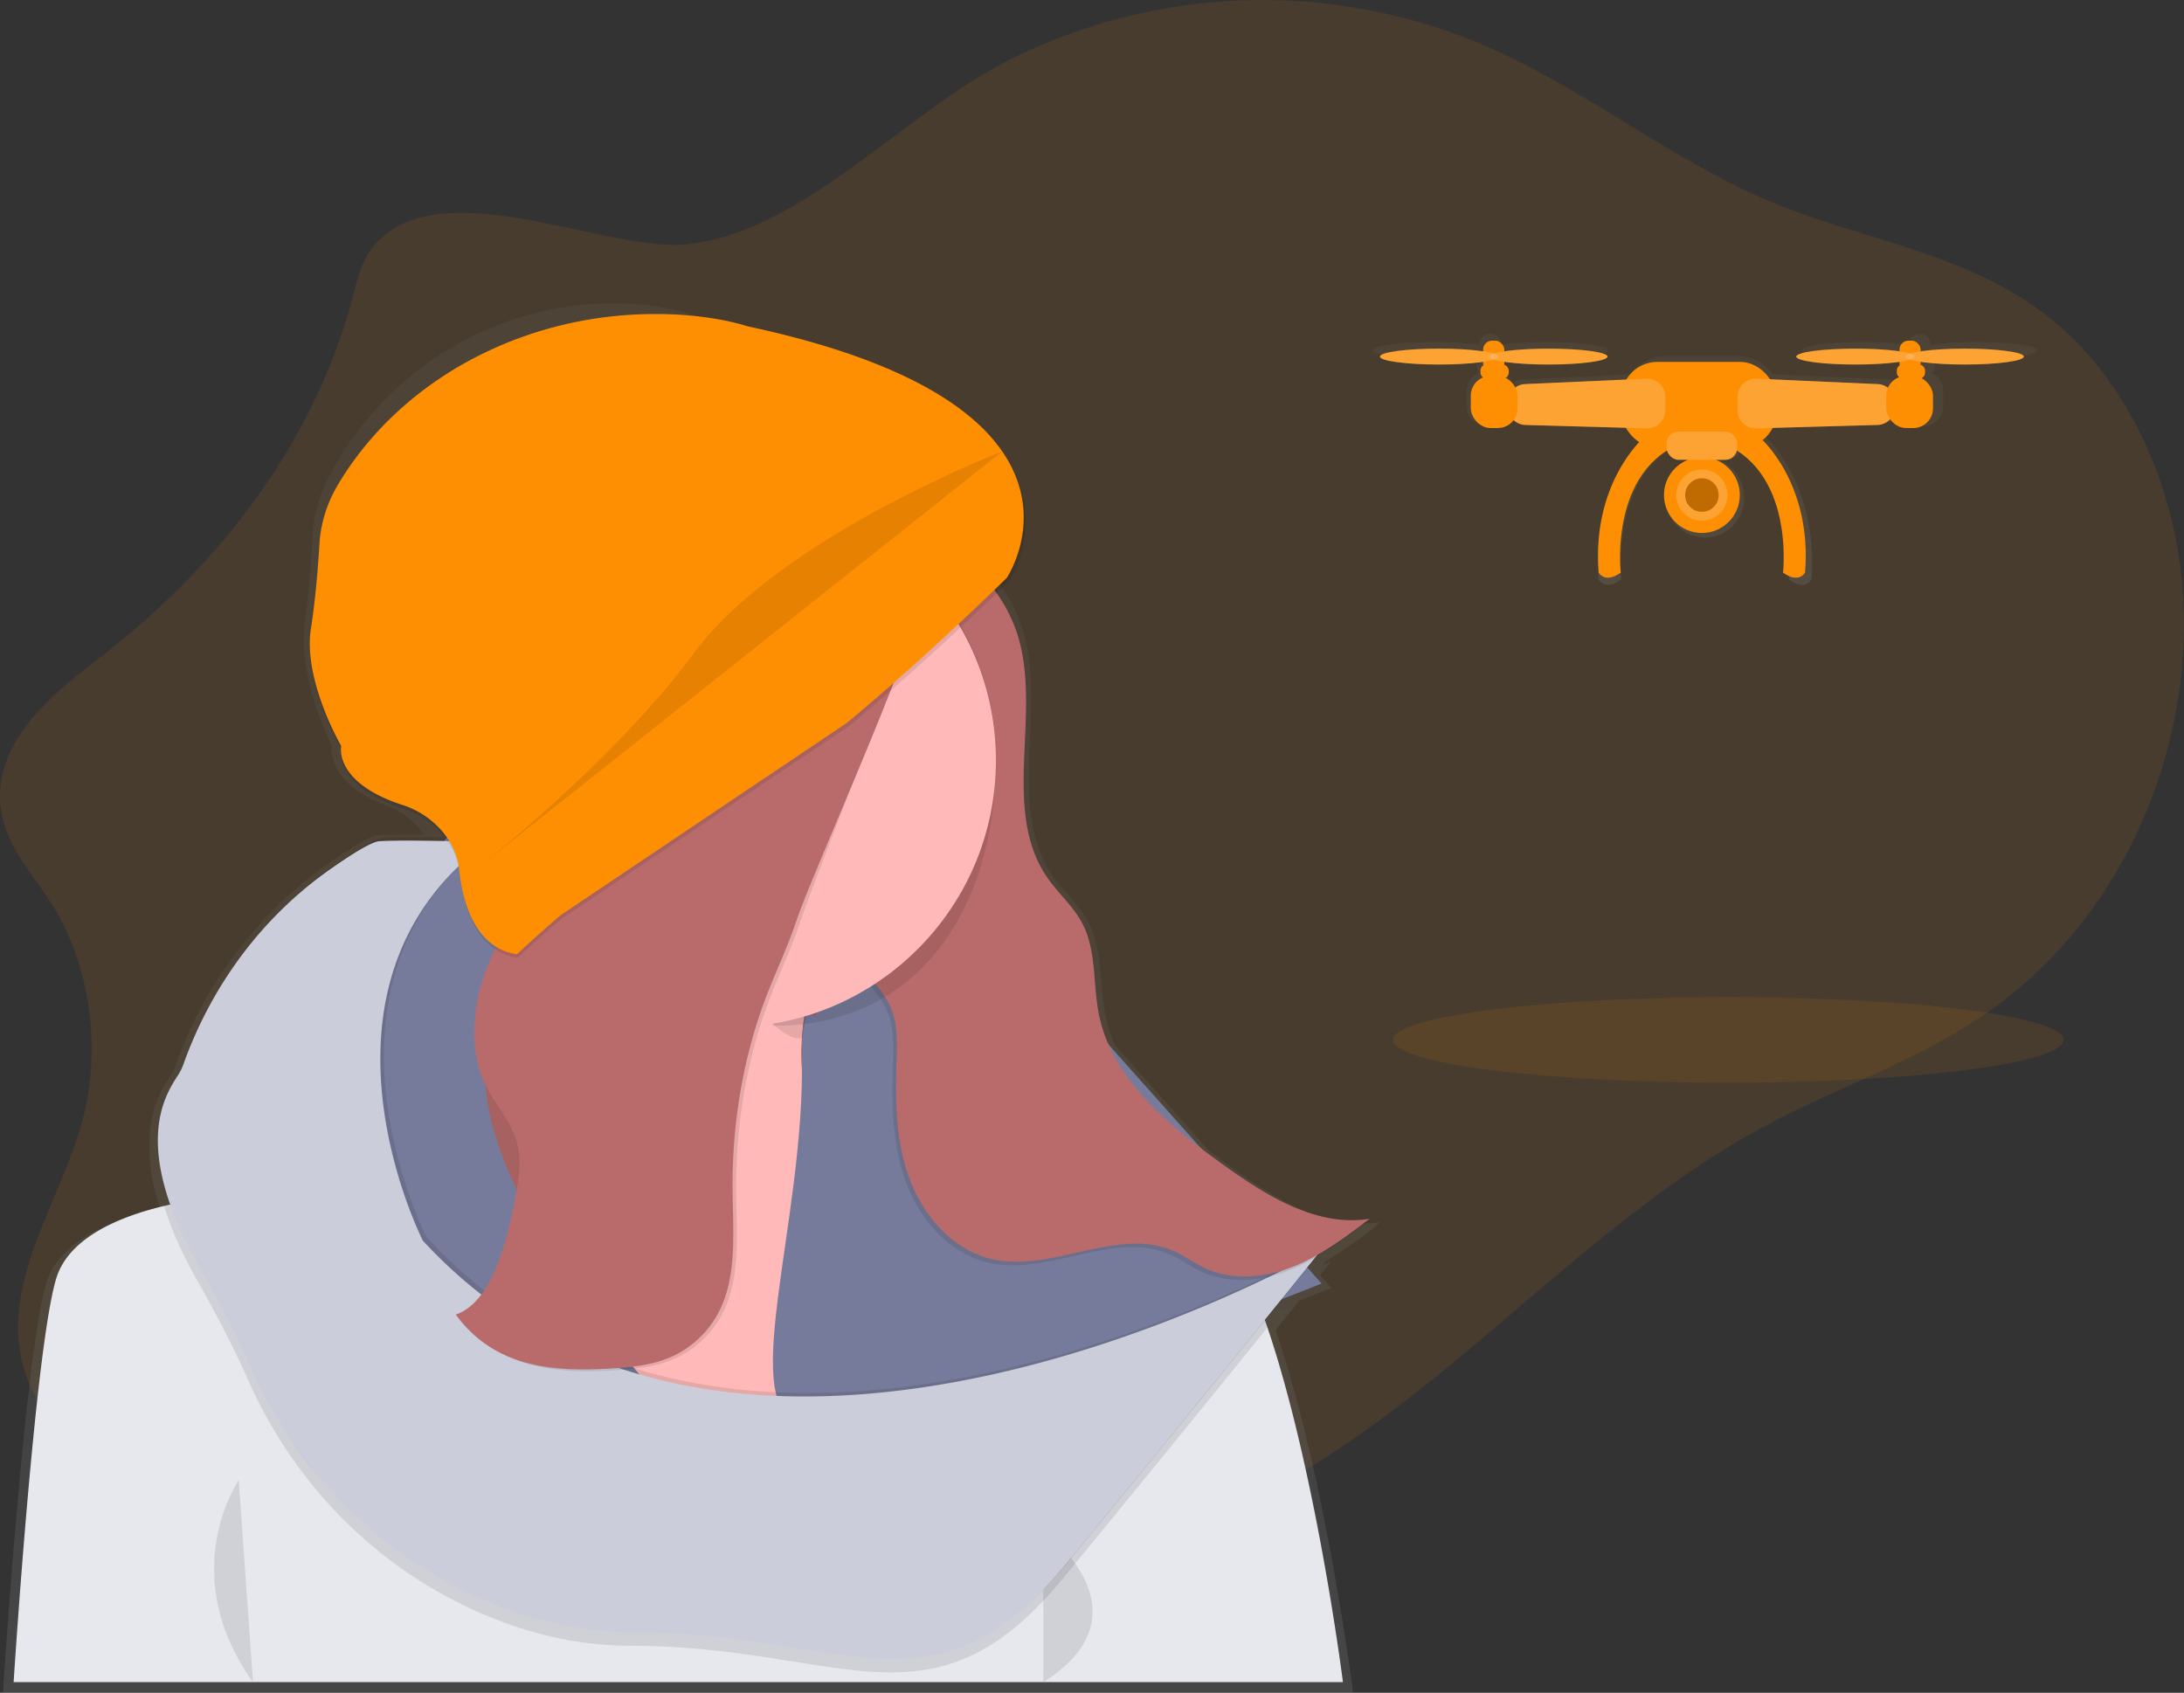 <svg id="aaebe143-0585-438b-b84b-9eb089331faa" data-name="Layer 1" xmlns="http://www.w3.org/2000/svg" xmlns:xlink="http://www.w3.org/1999/xlink" width="1022.76" height="792.74" viewBox="0 0 1022.76 792.74"><rect x="0" y="0" width="1022.76" height="792.74" fill="#333333" stroke="none"/><defs><linearGradient id="4d7c18f7-4075-4ca1-8e16-30db99fe5ad2" x1="412.52" y1="846.37" x2="412.52" y2="195.63" gradientUnits="userSpaceOnUse"><stop offset="0" stop-color="gray" stop-opacity="0.25"/><stop offset="0.54" stop-color="gray" stop-opacity="0.12"/><stop offset="1" stop-color="gray" stop-opacity="0.1"/></linearGradient><linearGradient id="207bfc5b-46a7-4033-86b7-d00b5aed1cb5" x1="887.05" y1="327.55" x2="887.05" y2="209.84" xlink:href="#4d7c18f7-4075-4ca1-8e16-30db99fe5ad2"/></defs><title>Follow me drone</title><path d="M263.42,169.06c-5.48,6.65-7.59,16-9.95,24.79-19,70.84-65.82,127.82-119.14,168.52-22.58,17.24-50.07,40.36-45.13,71.27,2.66,16.6,14.33,28.82,23,42.34,18.19,28.31,24.09,66.79,15.42,100.68-9.86,38.56-37.42,74.54-28.89,113.53,5.26,24,23.12,41.08,40.29,55.76q40.18,34.33,82.92,64.32c19.1,13.4,39.42,26.44,61.68,28.14,19.6,1.5,38.8-5.95,57.41-13.3,16.26-6.43,32.93-13.12,46.06-26,8.57-8.41,15.4-19.26,24.92-26.14,22.36-16.16,51.08-5.92,76.72,1,60.5,16.24,125.25,10.31,182.82-16.74,88.31-41.5,155.62-128.65,242-175.41,37.14-20.11,77.54-32.59,111.93-58.49a209.09,209.09,0,0,0,49.2-53.24c26-40.11,40.06-91.25,36-141.31s-26.81-98.3-62.54-126.56c-38.25-30.25-86.56-35.9-130.08-54.06-44.94-18.76-84.92-51-129.43-71.13a264.67,264.67,0,0,0-228.29,5.16c-48.44,24.45-97.54,81.62-151.49,85.92C370.42,171.14,293.43,132.64,263.42,169.06Z" transform="translate(-88.62 -53.63)" fill="#ff8f02" opacity="0.1"/><path d="M733.31,627.66l-.66.09L735,626c-25.45,4.14-49.62-11.2-70.52-26.3-3.22-2.33-6.46-4.71-9.68-7.16l-44-49.36a69.84,69.84,0,0,1-4.6-14.4c-2.92-14.51-1-30.34-8-43.42-4.23-8-11.32-14.05-16.48-21.48-22.38-32.25-2.63-77.63-14.1-115.17a72.11,72.11,0,0,0-38.56-43.83A61.58,61.58,0,0,0,530,293a58.67,58.67,0,0,0-2.46-17.38l2.14-1.78s-.85.31-2.39.93c-.06-.18-.1-.36-.16-.54-8.09-24.88-35.72-54.07-113-72.76,0,0-16-6.4-42-5.78C317.54,197,268,228.4,242.67,276.85A68,68,0,0,0,235,304.8c-.6,11.08-1.7,26.74-3.61,40.53a53.39,53.39,0,0,0-.45,8c-.32,22,11.74,46.74,13,49.31,0,.33,0,.7,0,1.12-.24,3.64.57,17.79,25.79,27.16a36.76,36.76,0,0,1,17.39,13.61c-8.53-.1-16.8-.07-21.51.24-3.59.24-12.47,5.66-23.17,13.15a184.05,184.05,0,0,0-25.68,21.75A194.48,194.48,0,0,0,171,552.06a25.57,25.57,0,0,1-2.21,4.85c-3.36,5.28-10.53,15.2-10.08,33.46-.22,7.88,1,17.47,4.8,29.11-19.5,4.38-46.75,14.1-53.11,34.76C100.2,687.26,90,846.37,90,846.37H722.27s-12.7-100.73-36.3-169.9l11.09-13.71c9.5-3.7,15.06-6,15.06-6l-5.37-6,5.37-6.67s-1.51.88-4.35,2.42l1.9-2.36C717.94,639.32,725.66,633.47,733.31,627.66Z" transform="translate(-88.62 -53.63)" fill="url(#4d7c18f7-4075-4ca1-8e16-30db99fe5ad2)"/><rect x="172.63" y="436.49" width="120" height="155.83" fill="#b96b6b"/><rect x="172.63" y="436.49" width="120" height="155.83" opacity="0.1"/><path d="M484.55,387.62A51.69,51.69,0,0,1,453,405.87c-12.56,2-25.47-.67-38.09.92s-26.2,9.84-26.93,22.54c-.62,10.86,8.38,21.48,4.89,31.78-1.49,4.38-5,7.72-8.51,10.75-17.34,15-37.38,27.26-51.62,45.24s-21.37,44.47-9,63.8c7.17,11.23,20.17,19.08,23.2,32.05,1.7,7.29-.15,14.89-2.07,22.12-6.13,23.05-16.68,49.49-39.88,55,26.06,25.17,66.33,26.77,102.54,25.31,14.77-.6,29.74-1.49,43.75-6.22s27.14-13.81,33.68-27.06c7.69-15.59,5.25-34,5.09-51.33a184.09,184.09,0,0,1,22.2-89.05c6.59-12.13,14.55-23.52,20.45-36,11.68-24.67,14.8-52.41,17.4-79.58,1.23-12.8,2.35-25.9-.74-38.38C546.13,375,533.14,355.57,518.44,354,500.88,352.2,493.44,376.68,484.55,387.62Z" transform="translate(-88.62 -53.63)" fill="#b96b6b"/><path d="M484.55,387.62A51.69,51.69,0,0,1,453,405.87c-12.56,2-25.47-.67-38.09.92s-26.2,9.84-26.93,22.54c-.62,10.86,8.38,21.48,4.89,31.78-1.49,4.38-5,7.72-8.51,10.75-17.34,15-37.38,27.26-51.62,45.24s-21.37,44.47-9,63.8c7.17,11.23,20.17,19.08,23.2,32.05,1.7,7.29-.15,14.89-2.07,22.12-6.13,23.05-16.68,49.49-39.88,55,26.06,25.17,66.33,26.77,102.54,25.31,14.77-.6,29.74-1.49,43.75-6.22s27.14-13.81,33.68-27.06c7.69-15.59,5.25-34,5.09-51.33a184.09,184.09,0,0,1,22.2-89.05c6.59-12.13,14.55-23.52,20.45-36,11.68-24.67,14.8-52.41,17.4-79.58,1.23-12.8,2.35-25.9-.74-38.38C546.13,375,533.14,355.57,518.44,354,500.88,352.2,493.44,376.68,484.55,387.62Z" transform="translate(-88.62 -53.63)" opacity="0.1"/><path d="M717.51,841.37H95S105,684.7,115,652.2c6.07-19.72,31.45-29.31,50.49-33.81a162.23,162.23,0,0,1,22-3.69c44.4,28.9,87.34,45.38,128,53.42,167,33,295.82-76.2,332-53.42,11,6.91,20.76,23.93,29.28,45.72,1.86,4.76,3.66,9.74,5.4,14.89C705.16,743.38,717.51,841.37,717.51,841.37Z" transform="translate(-88.62 -53.63)" fill="#e7e7ee"/><path d="M327.5,430.53s65.83,171.67-51.67,260.84,237.5,64.17,237.5,64.17l62.5-165.83s-166.67,60-93.33-117.5Z" transform="translate(-88.62 -53.63)" fill="#ffb9b9"/><path d="M577.09,770.12s52.05,38.33.19,71.25" transform="translate(-88.62 -53.63)" opacity="0.1"/><path d="M522.5,447.2l185,207.5S530,727.2,465.84,720.53c-34.21-3.55,0-94.16-1.72-172C464,543,464.76,530.67,466,527c1-2.86,3.69,4.62,4.69,1.84L471,528C490.82,473.54,522.5,447.2,522.5,447.2Z" transform="translate(-88.62 -53.63)" fill="#777b9b"/><path d="M320.84,421.36S245,477.2,251.67,622.2s162.5,105,162.5,105S297.5,605.53,318.34,539.7,320.84,421.36,320.84,421.36Z" transform="translate(-88.62 -53.63)" fill="#777b9b"/><path d="M318.34,446.36s-37.92-1.25-50.42-.42c-3.53.24-12.28,5.58-22.82,13-31.92,22.34-55.56,54.36-68.76,91a25.19,25.19,0,0,1-2.18,4.78c-5.83,9.17-23.33,32.5,9.17,90,14.84,26.25,23.6,45.21,28.73,58.06A146,146,0,0,0,249.57,757c29.2,26.4,77.6,59.4,137.1,59.4,99.17,0,140.83,43.33,202.5-31.67s120-147.5,120-147.5S437.5,794.7,288.34,633C288.34,633,227.5,513.86,318.34,446.36Z" transform="translate(-88.62 -53.63)" opacity="0.1"/><path d="M682.19,675.31c-22.71,28.07-58.59,72.28-95.68,117.39-61.67,75-103.34,31.67-202.51,31.67-32.28,0-61.3-9.72-85.75-22.82-41.62-22.3-74.2-58.3-93.36-101.45-5.32-12-13-27.63-24.22-47.4-7.43-13.14-12.25-24.5-15.18-34.31a162.23,162.23,0,0,1,22-3.69c44.4,28.9,87.34,45.38,128,53.42,120,90.46,292.68,24.7,361.28-7.7C695.29,651.68,676,658,682.19,675.31Z" transform="translate(-88.62 -53.63)" opacity="0.1"/><path d="M316.67,448s-37.92-1.25-50.42-.42c-3.53.24-12.28,5.58-22.82,13-31.92,22.34-55.56,54.36-68.76,91a25.19,25.19,0,0,1-2.18,4.78c-5.83,9.17-23.33,32.5,9.17,90,11.17,19.77,18.9,35.4,24.23,47.4,19.16,43.16,51.74,79.15,93.36,101.45C323.7,808.32,352.72,818,385,818c99.17,0,140.83,43.33,202.5-31.67s120-147.5,120-147.5-271.67,157.5-420.84-4.17C286.67,634.7,225.84,515.53,316.67,448Z" transform="translate(-88.62 -53.63)" fill="#cbcdda"/><path d="M503.51,300.59c5.18,3.7,11.57,5.14,17.54,7.35A70.86,70.86,0,0,1,563.61,353c11.29,37-8.16,81.65,13.88,113.4,5.07,7.31,12.06,13.28,16.22,21.15,6.82,12.88,5,28.47,7.84,42.76,6.09,30.27,32.36,51.74,57.39,69.83,20.58,14.87,44.37,30,69.43,25.89-11.24,8.54-22.66,17.19-35.77,22.42s-28.37,6.7-41.18.78c-5.11-2.36-9.68-5.81-14.83-8.08-26.24-11.59-56.71,10.11-84.71,3.88-18.13-4-32.06-19.58-38.69-36.93s-7.06-36.41-6.43-55c.3-8.89.76-18.15-2.82-26.3-4.2-9.58-13.35-16.17-18.19-25.43-8.55-16.38-1.82-36.2,4.75-53.47,9.36-24.6,18.29-49.91,19.09-76.22.94-30.89-8.34-61.28-9.59-92C493.71,286.25,496.64,295.68,503.51,300.59Z" transform="translate(-88.62 -53.63)" opacity="0.1"/><path d="M505.18,298.93c5.18,3.7,11.57,5.14,17.54,7.35a70.86,70.86,0,0,1,42.56,45.06c11.29,37-8.16,81.65,13.88,113.4,5.07,7.31,12.06,13.28,16.22,21.15,6.82,12.88,5,28.47,7.84,42.76,6.09,30.27,32.36,51.74,57.39,69.83,20.58,14.87,44.37,30,69.43,25.89-11.24,8.54-22.66,17.19-35.77,22.42s-28.37,6.7-41.18.78c-5.11-2.36-9.68-5.81-14.83-8.08-26.24-11.59-56.71,10.11-84.71,3.88-18.13-4-32.06-19.58-38.69-36.93s-7.06-36.41-6.43-55c.3-8.89.76-18.15-2.82-26.3-4.2-9.58-13.35-16.17-18.19-25.43-8.55-16.38-1.82-36.2,4.75-53.47,9.36-24.6,18.29-49.91,19.09-76.22.94-30.89-8.34-61.28-9.59-92C495.38,284.58,498.31,294,505.18,298.93Z" transform="translate(-88.62 -53.63)" fill="#b96b6b"/><path d="M464.41,539.65c2.35-15.63,7.8-34.56,17.26-57.46l-155-41.67s11.14,29.06,16.08,69.47c22.45,21.49,46.72,2,80.25,2C435.24,512,453.23,542.93,464.41,539.65Z" transform="translate(-88.62 -53.63)" opacity="0.1"/><path d="M555,408.7c0,69-35,125.3-104,125.3-62-74-146-56.27-146-125.3a125,125,0,1,1,250,0Z" transform="translate(-88.62 -53.63)" opacity="0.1"/><circle cx="341.39" cy="356.07" r="125" fill="#ffb9b9"/><path d="M429.55,367.62c-5.49,9.64-13.51,16.27-22.1,18.25-8.79,2-17.84-.67-26.68.92a23.73,23.73,0,0,0-18.86,22.54c-.44,10.86,5.87,21.48,3.43,31.78-1,4.38-3.51,7.72-6,10.75-12.14,15-26.18,27.26-36.15,45.24s-15,44.47-6.33,63.8c5,11.23,14.12,19.08,16.25,32.05,1.19,7.29-.1,14.89-1.45,22.12-4.29,23.05-11.68,49.49-27.93,55,18.25,25.17,46.46,26.77,71.82,25.31,10.34-.6,20.83-1.49,30.64-6.22a46.64,46.64,0,0,0,23.59-27.06c5.39-15.59,3.68-34,3.57-51.33-.2-30.92,5.21-61.88,15.55-89.05,4.61-12.13,10.19-23.52,14.33-36C471.41,461.08,519.18,345.17,521,318c.86-12.8-43.93,62.28-46.1,49.8C472.68,355,463.58,335.57,453.29,334,441,332.2,435.77,356.68,429.55,367.62Z" transform="translate(-88.62 -53.63)" opacity="0.1"/><path d="M427.88,366.79c-5.49,9.64-13.51,16.27-22.1,18.25-8.79,2-17.84-.67-26.68.92a23.73,23.73,0,0,0-18.86,22.54c-.44,10.86,5.87,21.48,3.43,31.78-1,4.38-3.51,7.72-6,10.75-12.14,15-26.18,27.26-36.15,45.24s-15,44.47-6.33,63.8c5,11.23,14.12,19.08,16.25,32.05,1.19,7.29-.1,14.89-1.45,22.12-4.29,23.05-11.68,49.49-27.93,55,18.25,25.17,46.46,26.77,71.82,25.31,10.34-.6,20.83-1.49,30.64-6.22a46.64,46.64,0,0,0,23.59-27.06c5.39-15.59,3.68-34,3.57-51.33-.2-30.92,5.21-61.88,15.55-89.05,4.61-12.13,10.19-23.52,14.33-36C469.75,460.25,523.18,344.17,525,317c.86-12.8-49.6,62.45-51.77,50-2.22-12.79-11.32-32.22-21.61-33.76C439.32,331.37,434.11,355.84,427.88,366.79Z" transform="translate(-88.62 -53.63)" fill="#b96b6b"/><path d="M485.93,393.85c37.16-30.63,75.1-67.9,75.1-67.9S615.58,245.53,439.14,208c0,0-17.93-6.3-47-5.69-61.29,1.28-116.77,32.23-145.21,79.93a62.44,62.44,0,0,0-6,13.35,59.68,59.68,0,0,0-2.62,14.17c-.67,10.91-1.91,26.33-4,39.91-3.79,24.17,14.23,55,14.23,55s-3.86,17,28.8,27.61a40.72,40.72,0,0,1,20.14,14.2,34.51,34.51,0,0,1,4.4,7.87,32,32,0,0,1,2.11,8.57c1.31,12.78,6.52,36.25,27.08,39.26,0,0,8.24-7.8,20.47-18.27Z" transform="translate(-88.62 -53.63)" opacity="0.1"/><path d="M560.06,324.28s-37.83,37.27-74.88,67.9L351.11,482.26c-12.19,10.47-20.41,18.27-20.41,18.27-20.51-3-25.7-26.48-27-39.26a30.91,30.91,0,0,0-1.2-6c-.26-.87-.57-1.73-.9-2.58a34.54,34.54,0,0,0-4.39-7.87,40.6,40.6,0,0,0-20.08-14.2C244.57,420,248.42,403,248.42,403s-18-30.83-14.19-55c2.13-13.58,3.36-29,4-39.91A59.83,59.83,0,0,1,240.87,294a62.53,62.53,0,0,1,6-13.35c28.36-47.71,83.67-78.66,144.78-79.93,29-.61,46.9,5.69,46.9,5.69,86.33,18.4,117.21,47.14,126.25,71.64C574.17,303.42,560.06,324.28,560.06,324.28Z" transform="translate(-88.62 -53.63)" fill="#ff8f02"/><path d="M200.42,746.78s-30,43.33,6.67,94.58" transform="translate(-88.62 -53.63)" opacity="0.1"/><path d="M305,466s68.75-52.55,108.75-106.72S558,265,558,265" transform="translate(-88.62 -53.63)" opacity="0.1"/><path d="M1014,213.78a149,149,0,0,0-21.3,1.32h0a5.11,5.11,0,1,0-10.23,0h0a149,149,0,0,0-21.3-1.32c-15.77,0-28.55,1.76-28.55,3.94s12.78,3.94,28.55,3.94a149,149,0,0,0,21.3-1.32h0a5.36,5.36,0,0,0,.33,1.85,3.53,3.53,0,0,0-.34,5.68,9.54,9.54,0,0,0-5.6,5.3,8.58,8.58,0,0,0-4.9-1.83l-53.06-2.44a20.56,20.56,0,0,0-16.63-8.56H868.84A20.56,20.56,0,0,0,852.12,229l-50.42,2.32a8.58,8.58,0,0,0-4.59,1.59,9.56,9.56,0,0,0-4.91-4.84,3.52,3.52,0,0,0,1.55-2.93,3.48,3.48,0,0,0-2.35-3.31,5.39,5.39,0,0,0,.22-1.5h0a149,149,0,0,0,21.3,1.32c15.77,0,28.55-1.76,28.55-3.94s-12.78-3.94-28.55-3.94a149,149,0,0,0-21.3,1.32h0a5.19,5.19,0,0,0-5.11-5.26h0a5.19,5.19,0,0,0-5.11,5.26h0a149,149,0,0,0-21.3-1.32c-15.77,0-28.55,1.76-28.55,3.94s12.78,3.94,28.55,3.94a149,149,0,0,0,21.3-1.32h0a5.36,5.36,0,0,0,.33,1.85,3.54,3.54,0,0,0-.21,5.79,9.67,9.67,0,0,0-6.09,9v6.48a9.55,9.55,0,0,0,9.42,9.68h3.75a9.31,9.31,0,0,0,7.55-3.91,8.61,8.61,0,0,0,5.71,2.41l49.44,1.42a21.19,21.19,0,0,0,6.13,6.42c-4.73,4.94-23.19,26.86-20.22,65.49,0,0,3,5.69,10.65,0,0,0-4.9-43,22.54-60.76a6.83,6.83,0,0,0,6.43,4.7h3.5a18.83,18.83,0,0,0-11.6,17.52,18.33,18.33,0,1,0,36.64,0A18.83,18.83,0,0,0,893.77,269h3.5a6.83,6.83,0,0,0,6.43-4.7C931.15,282,926.25,325,926.25,325c7.67,5.69,10.65,0,10.65,0,3.41-44.23-21.3-66.57-21.3-66.57h-.45a21.26,21.26,0,0,0,4.63-5.26l52-1.5a8.63,8.63,0,0,0,6-2.65,9.33,9.33,0,0,0,7.73,4.15h3.75a9.55,9.55,0,0,0,9.42-9.68V237a9.69,9.69,0,0,0-5.58-8.83,3.52,3.52,0,0,0-.6-6.35,5.39,5.39,0,0,0,.22-1.5h0a149,149,0,0,0,21.3,1.32c15.77,0,28.55-1.76,28.55-3.94S1029.78,213.78,1014,213.78Z" transform="translate(-88.62 -53.63)" fill="url(#207bfc5b-46a7-4033-86b7-d00b5aed1cb5)"/><circle cx="796.99" cy="231.84" r="17.76" fill="#ff8f02"/><circle cx="796.99" cy="231.84" r="11.98" fill="#ff8f02"/><circle cx="796.99" cy="231.84" r="11.98" fill="#f5f5f5" opacity="0.2"/><circle cx="796.99" cy="231.84" r="7.85" fill="#ff8f02"/><circle cx="796.99" cy="231.84" r="7.85" opacity="0.25"/><path d="M857.93,259s-24,21.07-20.65,62.78c0,0,2.89,5.37,10.33,0,0,0-6.2-52.87,35.11-62.78Z" transform="translate(-88.62 -53.63)" fill="#ff8f02"/><path d="M913.28,259s24,21.07,20.65,62.78c0,0-2.89,5.37-10.33,0,0,0,6.2-52.87-35.11-62.78Z" transform="translate(-88.62 -53.63)" fill="#ff8f02"/><rect x="759.2" y="169.47" width="72.7" height="40.27" rx="16.95" ry="16.95" fill="#ff8f02"/><path d="M859.72,254.24,803,252.65a8.51,8.51,0,0,1-8.27-8.5V242a8.51,8.51,0,0,1,8.13-8.5l56.72-2.54a8.51,8.51,0,0,1,8.89,8.5v6.31A8.51,8.51,0,0,1,859.72,254.24Z" transform="translate(-88.62 -53.63)" fill="#ff8f02"/><path d="M911.08,254.24l56.72-1.59a8.51,8.51,0,0,0,8.27-8.5V242a8.51,8.51,0,0,0-8.13-8.5l-56.72-2.54a8.51,8.51,0,0,0-8.89,8.5v6.31A8.51,8.51,0,0,0,911.08,254.24Z" transform="translate(-88.62 -53.63)" fill="#ff8f02"/><path d="M859.72,254.24,803,252.65a8.51,8.51,0,0,1-8.27-8.5V242a8.51,8.51,0,0,1,8.13-8.5l56.72-2.54a8.51,8.51,0,0,1,8.89,8.5v6.31A8.51,8.51,0,0,1,859.72,254.24Z" transform="translate(-88.62 -53.63)" fill="#f5f5f5" opacity="0.2"/><path d="M911.08,254.24l56.72-1.59a8.51,8.51,0,0,0,8.27-8.5V242a8.51,8.51,0,0,0-8.13-8.5l-56.72-2.54a8.51,8.51,0,0,0-8.89,8.5v6.31A8.51,8.51,0,0,0,911.08,254.24Z" transform="translate(-88.62 -53.63)" fill="#f5f5f5" opacity="0.2"/><rect x="688.77" y="176.08" width="21.89" height="24.37" rx="9.21" ry="9.21" fill="#ff8f02"/><rect x="883.32" y="176.08" width="21.89" height="24.37" rx="9.21" ry="9.21" fill="#ff8f02"/><rect x="693.31" y="170.71" width="13.22" height="6.61" rx="2.78" ry="2.78" fill="#ff8f02"/><rect x="694.55" y="159.55" width="9.91" height="14.87" rx="4.17" ry="4.17" fill="#ff8f02"/><ellipse cx="673.9" cy="166.99" rx="27.67" ry="3.72" fill="#ff8f02"/><ellipse cx="725.12" cy="166.99" rx="27.67" ry="3.72" fill="#ff8f02"/><rect x="888.28" y="170.71" width="13.22" height="6.61" rx="2.78" ry="2.78" fill="#ff8f02"/><rect x="889.52" y="159.55" width="9.91" height="14.87" rx="4.17" ry="4.17" fill="#ff8f02"/><ellipse cx="868.86" cy="166.99" rx="27.67" ry="3.72" fill="#ff8f02"/><ellipse cx="920.08" cy="166.99" rx="27.67" ry="3.72" fill="#ff8f02"/><ellipse cx="673.9" cy="166.99" rx="27.67" ry="3.72" fill="#f5f5f5" opacity="0.2"/><ellipse cx="725.12" cy="166.99" rx="27.67" ry="3.72" fill="#f5f5f5" opacity="0.2"/><ellipse cx="868.86" cy="166.99" rx="27.67" ry="3.72" fill="#f5f5f5" opacity="0.2"/><ellipse cx="920.08" cy="166.99" rx="27.67" ry="3.72" fill="#f5f5f5" opacity="0.2"/><rect x="780.47" y="202.1" width="33.04" height="13.22" rx="5.56" ry="5.56" fill="#ff8f02"/><rect x="780.47" y="202.1" width="33.04" height="13.22" rx="5.56" ry="5.56" fill="#f5f5f5" opacity="0.2"/><ellipse cx="809.38" cy="487" rx="157" ry="20" fill="#ff8f02" opacity="0.1"/></svg>